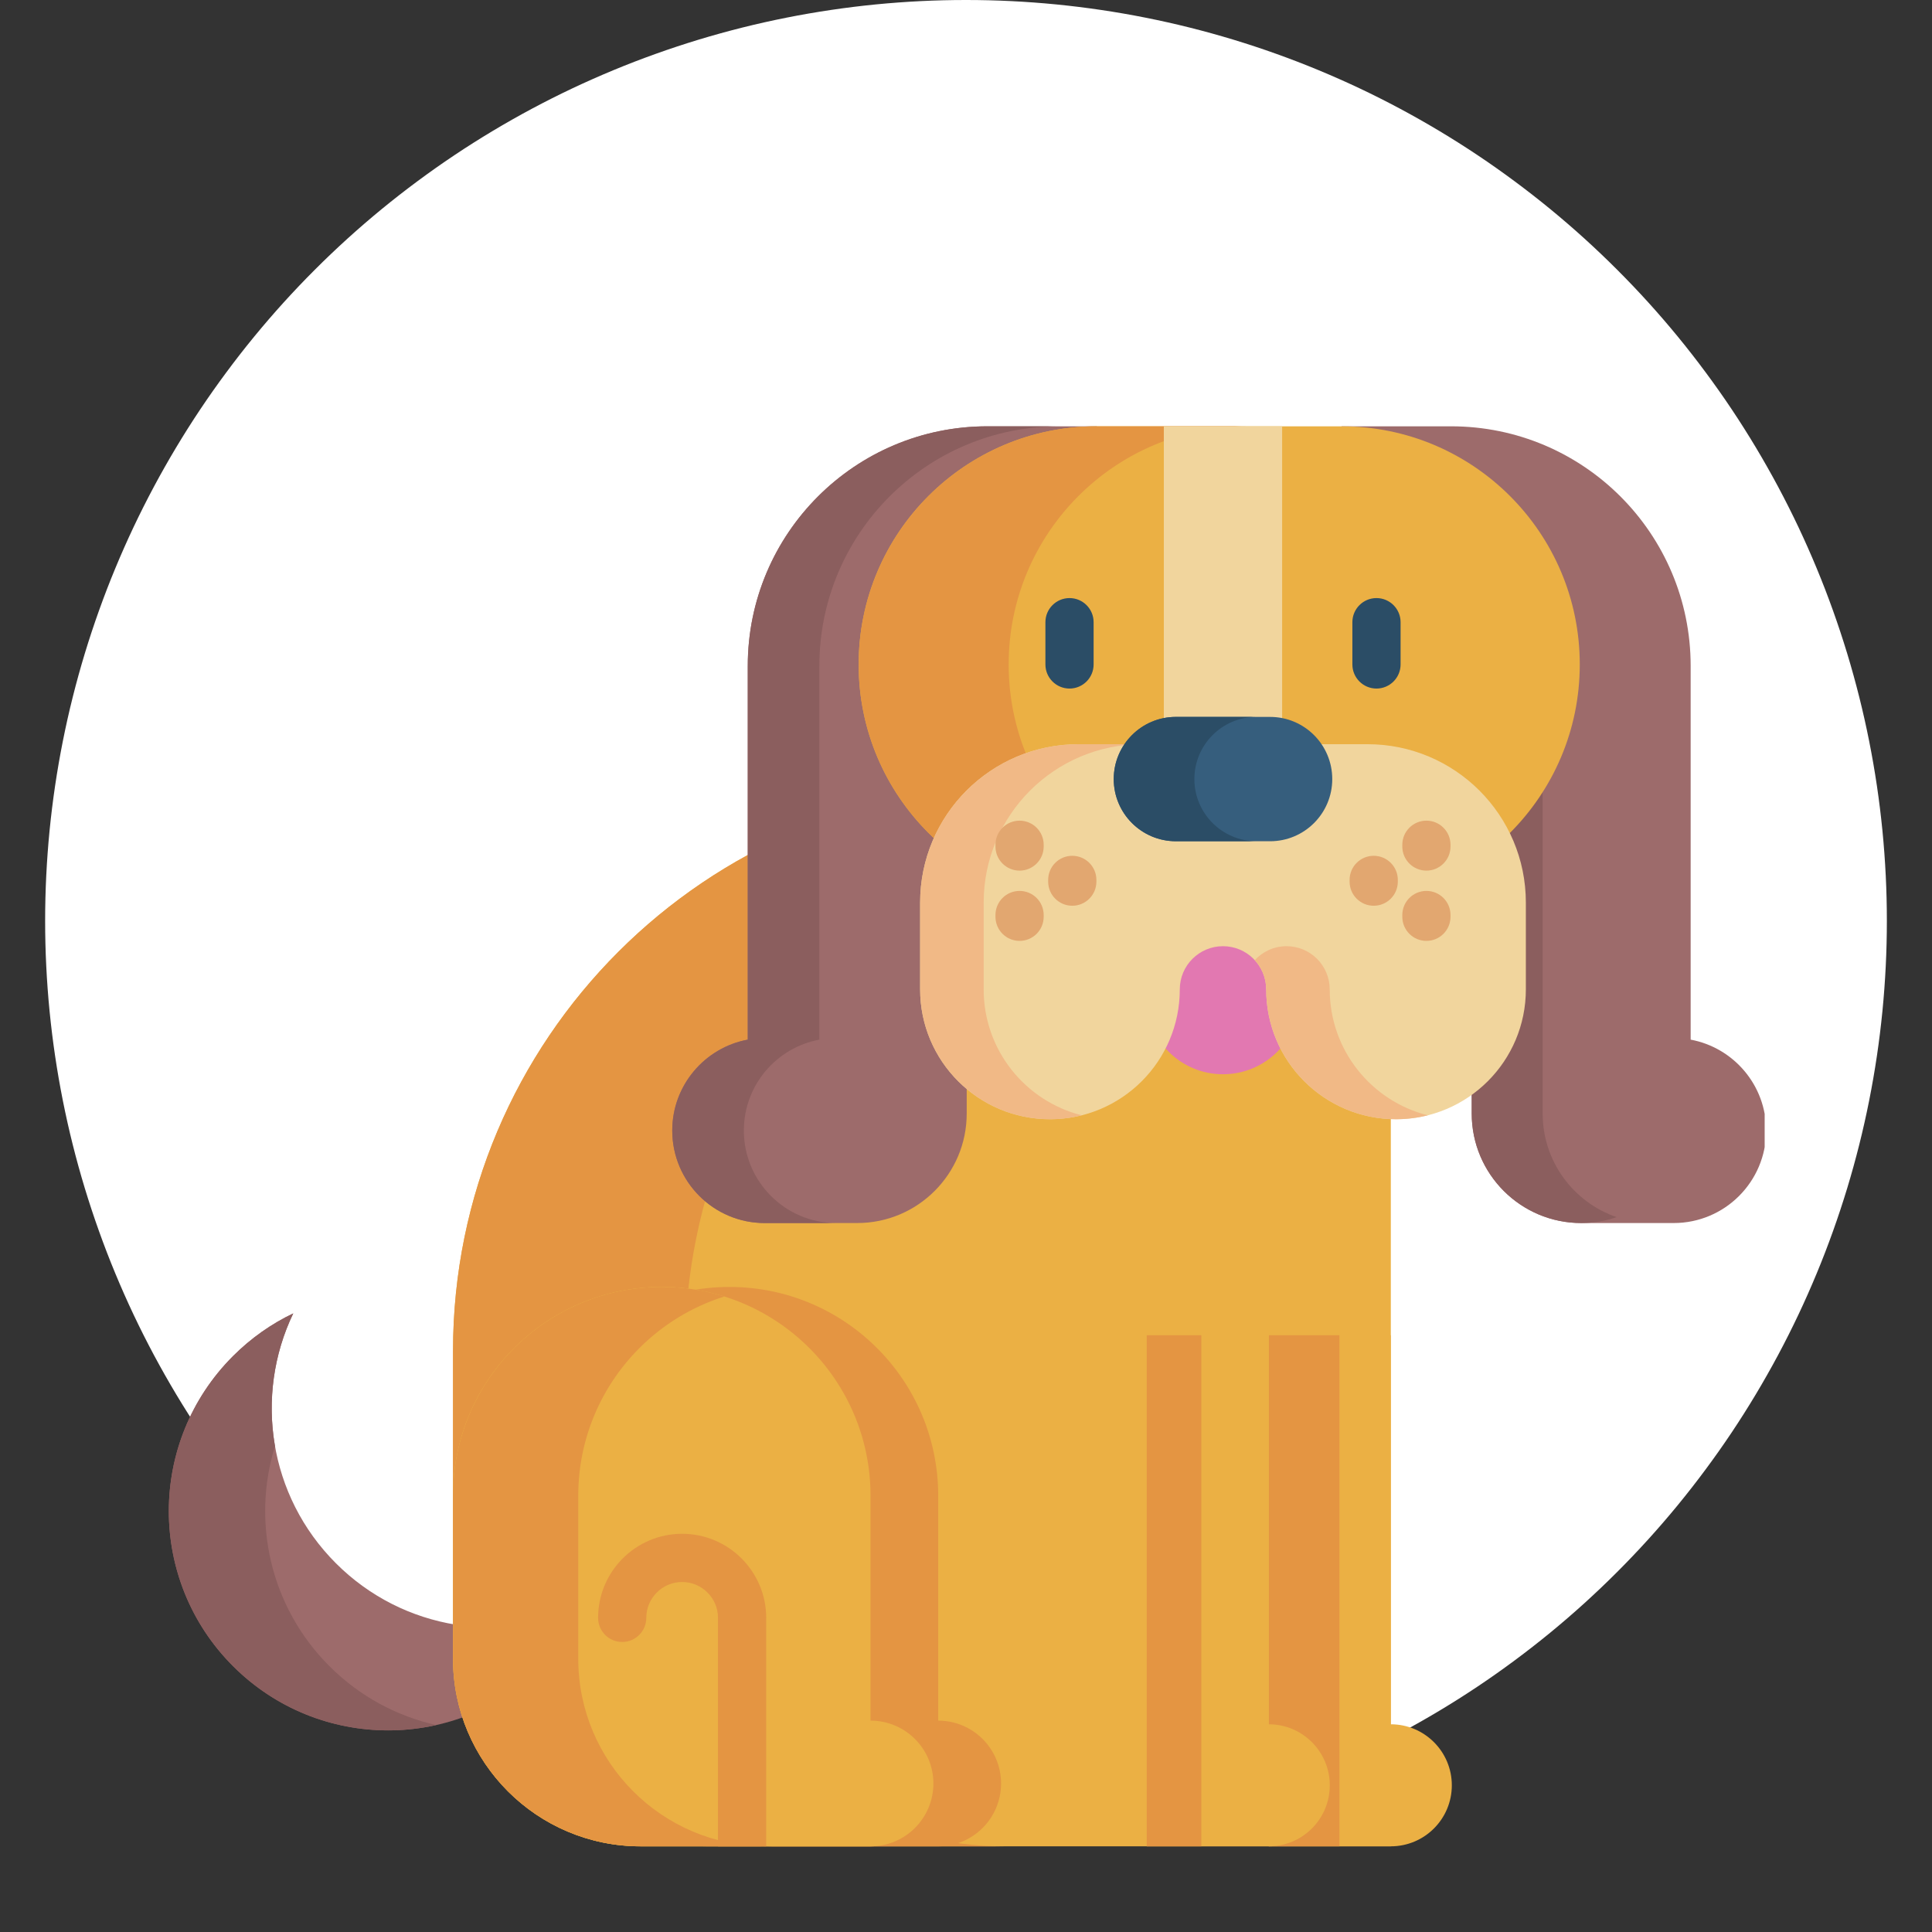 <?xml version="1.0" encoding="UTF-8"?>
<svg xmlns="http://www.w3.org/2000/svg" xmlns:xlink="http://www.w3.org/1999/xlink" width="375pt" height="375pt" viewBox="0 0 375 375" version="1.2">
<rect x="0" y="0" width="375" height="375" fill="#333333" stroke="none"/>
<defs>
<clipPath id="clip1">
  <path d="M 32.77 254 L 114 254 L 114 336 L 32.77 336 Z M 32.77 254 "/>
</clipPath>
<clipPath id="clip2">
  <path d="M 32.77 254 L 85 254 L 85 336 L 32.77 336 Z M 32.77 254 "/>
</clipPath>
<clipPath id="clip3">
  <path d="M 255 82 L 342.52 82 L 342.52 238 L 255 238 Z M 255 82 "/>
</clipPath>
</defs>
<g id="surface1">
<path style=" stroke:none;fill-rule:nonzero;fill:rgb(100%,100%,100%);fill-opacity:1;" d="M 187.5 0 C 184.574 0 181.652 0.07 178.73 0.215 C 175.809 0.359 172.891 0.574 169.98 0.859 C 167.07 1.148 164.168 1.504 161.273 1.934 C 158.379 2.363 155.5 2.863 152.629 3.434 C 149.762 4.004 146.906 4.645 144.07 5.355 C 141.234 6.066 138.414 6.848 135.613 7.695 C 132.816 8.547 130.039 9.461 127.285 10.449 C 124.531 11.434 121.801 12.484 119.102 13.605 C 116.398 14.727 113.723 15.91 111.078 17.16 C 108.434 18.41 105.824 19.727 103.242 21.105 C 100.664 22.484 98.121 23.926 95.609 25.43 C 93.102 26.934 90.629 28.496 88.199 30.121 C 85.766 31.746 83.375 33.434 81.027 35.176 C 78.676 36.918 76.371 38.715 74.109 40.57 C 71.848 42.426 69.633 44.336 67.465 46.301 C 65.301 48.266 63.18 50.281 61.113 52.352 C 59.043 54.418 57.027 56.539 55.062 58.703 C 53.098 60.871 51.188 63.086 49.332 65.348 C 47.477 67.609 45.68 69.914 43.938 72.266 C 42.195 74.613 40.508 77.004 38.883 79.438 C 37.258 81.867 35.695 84.34 34.191 86.848 C 32.688 89.359 31.246 91.902 29.867 94.48 C 28.488 97.062 27.172 99.672 25.922 102.316 C 24.672 104.961 23.488 107.637 22.367 110.34 C 21.246 113.039 20.195 115.77 19.211 118.523 C 18.223 121.277 17.309 124.055 16.457 126.852 C 15.609 129.652 14.828 132.473 14.117 135.309 C 13.406 138.145 12.766 141 12.195 143.867 C 11.625 146.738 11.125 149.617 10.695 152.512 C 10.266 155.406 9.91 158.309 9.621 161.219 C 9.336 164.129 9.121 167.047 8.977 169.969 C 8.832 172.891 8.762 175.812 8.762 178.738 C 8.762 181.664 8.832 184.586 8.977 187.508 C 9.121 190.43 9.336 193.348 9.621 196.258 C 9.91 199.168 10.266 202.07 10.695 204.965 C 11.125 207.859 11.625 210.738 12.195 213.609 C 12.766 216.477 13.406 219.332 14.117 222.168 C 14.828 225.004 15.609 227.824 16.457 230.625 C 17.309 233.422 18.223 236.199 19.211 238.953 C 20.195 241.707 21.246 244.438 22.367 247.137 C 23.488 249.84 24.672 252.516 25.922 255.16 C 27.172 257.805 28.488 260.414 29.867 262.996 C 31.246 265.574 32.688 268.117 34.191 270.629 C 35.695 273.137 37.258 275.609 38.883 278.039 C 40.508 280.473 42.195 282.863 43.938 285.211 C 45.68 287.562 47.477 289.867 49.332 292.129 C 51.188 294.391 53.098 296.605 55.062 298.773 C 57.027 300.938 59.043 303.059 61.113 305.125 C 63.18 307.195 65.301 309.211 67.465 311.176 C 69.633 313.141 71.848 315.051 74.109 316.906 C 76.371 318.762 78.676 320.559 81.027 322.301 C 83.375 324.043 85.766 325.73 88.199 327.355 C 90.629 328.98 93.102 330.543 95.609 332.047 C 98.121 333.551 100.664 334.992 103.242 336.371 C 105.824 337.75 108.434 339.066 111.078 340.316 C 113.723 341.566 116.398 342.75 119.102 343.871 C 121.801 344.992 124.531 346.043 127.285 347.027 C 130.039 348.016 132.816 348.93 135.613 349.781 C 138.414 350.629 141.234 351.41 144.07 352.121 C 146.906 352.832 149.762 353.473 152.629 354.043 C 155.5 354.613 158.379 355.113 161.273 355.543 C 164.168 355.973 167.07 356.328 169.98 356.617 C 172.891 356.902 175.809 357.117 178.73 357.262 C 181.652 357.406 184.574 357.477 187.5 357.477 C 190.426 357.477 193.348 357.406 196.27 357.262 C 199.191 357.117 202.109 356.902 205.02 356.617 C 207.93 356.328 210.832 355.973 213.727 355.543 C 216.621 355.113 219.5 354.613 222.371 354.043 C 225.238 353.473 228.094 352.832 230.93 352.121 C 233.766 351.41 236.586 350.629 239.387 349.781 C 242.184 348.93 244.961 348.016 247.715 347.027 C 250.469 346.043 253.199 344.992 255.898 343.871 C 258.602 342.75 261.277 341.566 263.922 340.316 C 266.566 339.066 269.176 337.75 271.758 336.371 C 274.336 334.992 276.879 333.551 279.391 332.047 C 281.898 330.543 284.371 328.98 286.801 327.355 C 289.234 325.73 291.625 324.043 293.973 322.301 C 296.324 320.559 298.629 318.762 300.891 316.906 C 303.152 315.051 305.367 313.141 307.535 311.176 C 309.699 309.211 311.82 307.195 313.887 305.125 C 315.957 303.059 317.973 300.938 319.938 298.773 C 321.902 296.605 323.812 294.391 325.668 292.129 C 327.523 289.867 329.32 287.562 331.062 285.211 C 332.805 282.863 334.492 280.473 336.117 278.039 C 337.742 275.609 339.305 273.137 340.809 270.629 C 342.312 268.117 343.754 265.574 345.133 262.996 C 346.512 260.414 347.828 257.805 349.078 255.16 C 350.328 252.516 351.512 249.84 352.633 247.137 C 353.754 244.438 354.805 241.707 355.789 238.953 C 356.777 236.199 357.691 233.422 358.543 230.625 C 359.391 227.824 360.172 225.004 360.883 222.168 C 361.594 219.332 362.234 216.477 362.805 213.609 C 363.375 210.738 363.875 207.859 364.305 204.965 C 364.734 202.07 365.09 199.168 365.379 196.258 C 365.664 193.348 365.879 190.43 366.023 187.508 C 366.168 184.586 366.238 181.664 366.238 178.738 C 366.238 175.812 366.168 172.891 366.023 169.969 C 365.879 167.047 365.664 164.129 365.379 161.219 C 365.09 158.309 364.734 155.406 364.305 152.512 C 363.875 149.617 363.375 146.738 362.805 143.867 C 362.234 141 361.594 138.145 360.883 135.309 C 360.172 132.473 359.391 129.652 358.543 126.852 C 357.691 124.055 356.773 121.277 355.789 118.523 C 354.805 115.77 353.754 113.039 352.633 110.34 C 351.512 107.637 350.328 104.961 349.078 102.316 C 347.828 99.672 346.512 97.062 345.133 94.48 C 343.754 91.902 342.312 89.359 340.809 86.848 C 339.305 84.34 337.742 81.867 336.117 79.438 C 334.492 77.004 332.805 74.613 331.062 72.266 C 329.32 69.914 327.523 67.609 325.668 65.348 C 323.812 63.086 321.902 60.871 319.938 58.703 C 317.973 56.539 315.957 54.418 313.887 52.352 C 311.82 50.281 309.699 48.266 307.535 46.301 C 305.367 44.336 303.152 42.426 300.891 40.57 C 298.629 38.715 296.324 36.918 293.973 35.176 C 291.625 33.434 289.234 31.746 286.801 30.121 C 284.371 28.496 281.898 26.934 279.391 25.43 C 276.879 23.926 274.336 22.484 271.758 21.105 C 269.176 19.727 266.566 18.41 263.922 17.16 C 261.277 15.91 258.602 14.727 255.898 13.605 C 253.199 12.484 250.469 11.434 247.715 10.449 C 244.961 9.461 242.184 8.547 239.387 7.695 C 236.586 6.848 233.766 6.066 230.93 5.355 C 228.094 4.645 225.238 4.004 222.371 3.434 C 219.5 2.863 216.621 2.363 213.727 1.934 C 210.832 1.504 207.93 1.148 205.02 0.859 C 202.109 0.574 199.191 0.359 196.27 0.215 C 193.348 0.07 190.426 0 187.5 0 Z M 187.5 0 "/>
<path style=" stroke:none;fill-rule:nonzero;fill:rgb(92.159%,69.019%,26.669%);fill-opacity:1;" d="M 269.957 152.66 L 197.492 152.66 C 136.984 152.66 87.93 201.711 87.93 262.219 L 87.93 296.539 C 87.93 330.688 115.613 358.371 149.762 358.371 L 269.957 358.371 Z M 269.957 152.66 "/>
<path style=" stroke:none;fill-rule:nonzero;fill:rgb(89.409%,58.429%,25.879%);fill-opacity:1;" d="M 194.781 358.375 L 149.758 358.375 C 115.613 358.375 87.93 330.691 87.93 296.543 L 87.93 262.219 C 87.93 201.715 136.98 152.664 197.492 152.664 L 242.508 152.664 C 182.004 152.664 132.949 201.715 132.949 262.219 L 132.949 296.543 C 132.953 330.691 160.633 358.375 194.781 358.375 Z M 194.781 358.375 "/>
<g clip-path="url(#clip1)" clip-rule="nonzero">
<path style=" stroke:none;fill-rule:nonzero;fill:rgb(61.569%,41.959%,41.959%);fill-opacity:1;" d="M 113.715 311.715 C 111.691 315.945 108.926 319.902 105.426 323.402 C 88.805 340.023 61.859 340.02 45.234 323.398 C 28.613 306.773 28.613 279.836 45.234 263.215 C 48.738 259.711 52.691 256.949 56.922 254.926 C 49.32 270.754 52.082 290.312 65.203 303.434 C 78.32 316.551 97.887 319.32 113.715 311.715 Z M 113.715 311.715 "/>
</g>
<g clip-path="url(#clip2)" clip-rule="nonzero">
<path style=" stroke:none;fill-rule:nonzero;fill:rgb(54.509%,36.859%,36.859%);fill-opacity:1;" d="M 84.684 334.832 C 70.93 337.914 55.941 334.102 45.234 323.398 C 28.613 306.777 28.613 279.832 45.234 263.211 C 48.734 259.711 52.691 256.949 56.922 254.926 C 53.047 262.992 51.863 272.035 53.375 280.695 C 48.859 295.293 52.379 311.84 63.938 323.398 C 69.855 329.316 77.086 333.129 84.684 334.832 Z M 84.684 334.832 "/>
</g>
<g clip-path="url(#clip3)" clip-rule="nonzero">
<path style=" stroke:none;fill-rule:nonzero;fill:rgb(61.569%,41.959%,41.959%);fill-opacity:1;" d="M 328.156 201.793 L 328.156 129.258 C 328.156 103.57 307.332 82.746 281.645 82.746 L 260.41 82.746 L 255.242 131.652 L 285.66 165.648 L 285.66 216.141 C 285.66 227.875 295.176 237.391 306.91 237.391 L 324.863 237.391 C 334.777 237.391 342.812 229.352 342.812 219.438 C 342.812 210.652 336.496 203.344 328.156 201.793 Z M 328.156 201.793 "/>
</g>
<path style=" stroke:none;fill-rule:nonzero;fill:rgb(61.569%,41.959%,41.959%);fill-opacity:1;" d="M 145.141 201.793 L 145.141 129.258 C 145.141 103.57 165.965 82.746 191.652 82.746 L 212.891 82.746 L 218.055 131.652 L 187.637 165.648 L 187.637 216.141 C 187.637 227.875 178.121 237.391 166.387 237.391 L 148.438 237.391 C 138.523 237.391 130.484 229.352 130.484 219.438 C 130.484 210.652 136.801 203.344 145.141 201.793 Z M 145.141 201.793 "/>
<path style=" stroke:none;fill-rule:nonzero;fill:rgb(54.509%,36.859%,36.859%);fill-opacity:1;" d="M 148.582 207.902 C 145.961 211.023 144.383 215.043 144.383 219.438 C 144.383 229.352 152.422 237.395 162.336 237.395 L 148.434 237.395 C 138.52 237.395 130.484 229.352 130.484 219.438 C 130.484 215.043 132.062 211.023 134.688 207.902 C 137.309 204.785 140.969 202.57 145.141 201.793 L 145.141 129.258 C 145.141 103.57 165.961 82.746 191.652 82.746 L 205.547 82.746 C 179.863 82.746 159.039 103.57 159.039 129.258 L 159.039 201.793 C 154.867 202.57 151.207 204.785 148.582 207.902 Z M 148.582 207.902 "/>
<path style=" stroke:none;fill-rule:nonzero;fill:rgb(54.509%,36.859%,36.859%);fill-opacity:1;" d="M 313.793 236.246 C 311.637 236.992 309.316 237.391 306.91 237.391 C 295.176 237.391 285.66 227.875 285.66 216.141 L 285.66 165.645 L 299.43 132.547 L 299.43 216.141 C 299.43 225.461 305.438 233.387 313.793 236.246 Z M 313.793 236.246 "/>
<path style=" stroke:none;fill-rule:nonzero;fill:rgb(88.629%,47.06%,69.409%);fill-opacity:1;" d="M 237.383 208.512 C 229.148 208.512 222.473 201.836 222.473 193.602 L 222.473 166.762 L 252.293 166.762 L 252.293 193.602 C 252.293 201.836 245.617 208.512 237.383 208.512 Z M 237.383 208.512 "/>
<path style=" stroke:none;fill-rule:nonzero;fill:rgb(92.159%,69.019%,26.669%);fill-opacity:1;" d="M 260.406 175.191 L 212.891 175.191 C 187.359 175.191 166.664 154.496 166.664 128.969 C 166.664 103.441 187.359 82.746 212.891 82.746 L 260.406 82.746 C 285.938 82.746 306.633 103.441 306.633 128.969 C 306.633 154.496 285.938 175.191 260.406 175.191 Z M 260.406 175.191 "/>
<path style=" stroke:none;fill-rule:nonzero;fill:rgb(89.409%,58.429%,25.879%);fill-opacity:1;" d="M 242 175.188 L 212.891 175.188 C 187.359 175.188 166.664 154.496 166.664 128.969 C 166.664 116.203 171.84 104.648 180.203 96.281 C 188.57 87.918 200.125 82.742 212.891 82.742 L 242 82.742 C 229.238 82.742 217.68 87.918 209.316 96.281 C 200.953 104.648 195.781 116.203 195.781 128.969 C 195.781 154.496 216.473 175.188 242 175.188 Z M 242 175.188 "/>
<path style=" stroke:none;fill-rule:nonzero;fill:rgb(94.51%,83.53%,61.569%);fill-opacity:1;" d="M 265.426 144.449 L 248.863 144.449 L 248.863 82.746 L 225.898 82.746 L 225.898 144.449 L 209.34 144.449 C 192.359 144.449 178.598 158.215 178.598 175.191 L 178.598 192.043 C 178.598 205.961 189.879 217.242 203.797 217.242 C 217.715 217.242 228.996 205.961 228.996 192.043 C 228.996 187.41 232.75 183.656 237.383 183.656 C 242.012 183.656 245.766 187.41 245.766 192.043 C 245.766 205.961 257.051 217.242 270.965 217.242 C 284.883 217.242 296.168 205.961 296.168 192.043 L 296.168 175.191 C 296.168 158.215 282.402 144.449 265.426 144.449 Z M 265.426 144.449 "/>
<path style=" stroke:none;fill-rule:nonzero;fill:rgb(94.51%,72.549%,52.55%);fill-opacity:1;" d="M 190.93 192.043 L 190.93 175.191 C 190.93 158.215 204.691 144.449 221.672 144.449 L 209.34 144.449 C 192.359 144.449 178.598 158.215 178.598 175.191 L 178.598 192.043 C 178.598 205.961 189.879 217.242 203.797 217.242 C 205.926 217.242 207.988 216.977 209.961 216.48 C 199.027 213.727 190.93 203.832 190.93 192.043 Z M 190.93 192.043 "/>
<path style=" stroke:none;fill-rule:nonzero;fill:rgb(94.51%,72.549%,52.55%);fill-opacity:1;" d="M 258.098 192.043 C 258.098 187.41 254.344 183.656 249.715 183.656 C 247.27 183.656 245.078 184.707 243.547 186.371 C 244.922 187.867 245.77 189.852 245.77 192.043 C 245.77 205.961 257.051 217.242 270.969 217.242 C 273.094 217.242 275.16 216.977 277.133 216.48 C 266.195 213.727 258.098 203.832 258.098 192.043 Z M 258.098 192.043 "/>
<path style=" stroke:none;fill-rule:nonzero;fill:rgb(16.859%,30.199%,39.999%);fill-opacity:1;" d="M 207.594 133.648 C 205.008 133.648 202.914 131.551 202.914 128.969 L 202.914 120.766 C 202.914 118.184 205.008 116.086 207.594 116.086 C 210.176 116.086 212.27 118.184 212.27 120.766 L 212.27 128.969 C 212.27 131.551 210.176 133.648 207.594 133.648 Z M 207.594 133.648 "/>
<path style=" stroke:none;fill-rule:nonzero;fill:rgb(16.859%,30.199%,39.999%);fill-opacity:1;" d="M 267.172 133.648 C 264.59 133.648 262.496 131.551 262.496 128.969 L 262.496 120.766 C 262.496 118.184 264.59 116.086 267.172 116.086 C 269.758 116.086 271.852 118.184 271.852 120.766 L 271.852 128.969 C 271.852 131.551 269.758 133.648 267.172 133.648 Z M 267.172 133.648 "/>
<path style=" stroke:none;fill-rule:nonzero;fill:rgb(21.179%,36.859%,49.019%);fill-opacity:1;" d="M 246.523 139.152 L 228.238 139.152 C 221.578 139.152 216.176 144.555 216.176 151.219 C 216.176 157.883 221.578 163.285 228.238 163.285 L 246.523 163.285 C 253.188 163.285 258.59 157.883 258.59 151.219 C 258.59 144.555 253.188 139.152 246.523 139.152 Z M 246.523 139.152 "/>
<path style=" stroke:none;fill-rule:nonzero;fill:rgb(16.859%,30.199%,39.999%);fill-opacity:1;" d="M 235.359 159.75 C 237.547 161.93 240.562 163.285 243.891 163.285 L 228.238 163.285 C 224.906 163.285 221.895 161.93 219.707 159.75 C 217.523 157.562 216.176 154.547 216.176 151.219 C 216.176 144.551 221.578 139.148 228.238 139.148 L 243.891 139.148 C 237.23 139.148 231.828 144.551 231.828 151.219 C 231.828 154.547 233.18 157.562 235.359 159.75 Z M 235.359 159.75 "/>
<path style=" stroke:none;fill-rule:nonzero;fill:rgb(88.629%,65.489%,43.919%);fill-opacity:1;" d="M 276.867 168.988 C 274.281 168.988 272.188 166.891 272.188 164.309 L 272.188 163.969 C 272.188 161.383 274.281 159.289 276.867 159.289 C 279.449 159.289 281.543 161.383 281.543 163.969 L 281.543 164.309 C 281.543 166.891 279.449 168.988 276.867 168.988 Z M 276.867 168.988 "/>
<path style=" stroke:none;fill-rule:nonzero;fill:rgb(88.629%,65.489%,43.919%);fill-opacity:1;" d="M 276.867 182.625 C 274.281 182.625 272.188 180.531 272.188 177.945 L 272.188 177.605 C 272.188 175.02 274.281 172.926 276.867 172.926 C 279.449 172.926 281.543 175.02 281.543 177.605 L 281.543 177.945 C 281.543 180.531 279.449 182.625 276.867 182.625 Z M 276.867 182.625 "/>
<path style=" stroke:none;fill-rule:nonzero;fill:rgb(88.629%,65.489%,43.919%);fill-opacity:1;" d="M 266.637 175.805 C 264.051 175.805 261.957 173.711 261.957 171.129 L 261.957 170.785 C 261.957 168.203 264.051 166.109 266.637 166.109 C 269.219 166.109 271.316 168.203 271.316 170.785 L 271.316 171.129 C 271.316 173.711 269.223 175.805 266.637 175.805 Z M 266.637 175.805 "/>
<path style=" stroke:none;fill-rule:nonzero;fill:rgb(88.629%,65.489%,43.919%);fill-opacity:1;" d="M 197.898 168.988 C 195.312 168.988 193.219 166.891 193.219 164.309 L 193.219 163.969 C 193.219 161.383 195.316 159.289 197.898 159.289 C 200.484 159.289 202.578 161.383 202.578 163.969 L 202.578 164.309 C 202.578 166.891 200.484 168.988 197.898 168.988 Z M 197.898 168.988 "/>
<path style=" stroke:none;fill-rule:nonzero;fill:rgb(88.629%,65.489%,43.919%);fill-opacity:1;" d="M 197.898 182.625 C 195.312 182.625 193.219 180.531 193.219 177.945 L 193.219 177.605 C 193.219 175.02 195.316 172.926 197.898 172.926 C 200.484 172.926 202.578 175.02 202.578 177.605 L 202.578 177.945 C 202.578 180.531 200.484 182.625 197.898 182.625 Z M 197.898 182.625 "/>
<path style=" stroke:none;fill-rule:nonzero;fill:rgb(88.629%,65.489%,43.919%);fill-opacity:1;" d="M 208.129 175.805 C 205.543 175.805 203.449 173.711 203.449 171.129 L 203.449 170.785 C 203.449 168.203 205.543 166.109 208.129 166.109 C 210.711 166.109 212.809 168.203 212.809 170.785 L 212.809 171.129 C 212.809 173.711 210.711 175.805 208.129 175.805 Z M 208.129 175.805 "/>
<path style=" stroke:none;fill-rule:nonzero;fill:rgb(92.159%,69.019%,26.669%);fill-opacity:1;" d="M 246.266 259.168 L 246.266 358.371 L 269.953 358.371 C 276.496 358.371 281.797 353.07 281.797 346.527 C 281.797 339.988 276.496 334.684 269.953 334.684 L 269.953 259.168 "/>
<path style=" stroke:none;fill-rule:nonzero;fill:rgb(89.409%,58.429%,25.879%);fill-opacity:1;" d="M 246.266 259.168 L 259.984 259.168 L 259.984 358.371 L 246.266 358.371 Z M 246.266 259.168 "/>
<path style=" stroke:none;fill-rule:nonzero;fill:rgb(92.159%,69.019%,26.669%);fill-opacity:1;" d="M 222.578 259.168 L 222.578 358.371 L 246.266 358.371 C 252.809 358.371 258.109 353.07 258.109 346.527 C 258.109 339.988 252.809 334.684 246.266 334.684 L 246.266 259.168 "/>
<path style=" stroke:none;fill-rule:nonzero;fill:rgb(89.409%,58.429%,25.879%);fill-opacity:1;" d="M 222.578 259.168 L 233.176 259.168 L 233.176 358.371 L 222.578 358.371 Z M 222.578 259.168 "/>
<path style=" stroke:none;fill-rule:nonzero;fill:rgb(92.159%,69.019%,26.669%);fill-opacity:1;" d="M 168.969 333.973 L 168.969 290.316 C 168.969 267.938 150.828 249.797 128.449 249.797 C 106.07 249.797 87.93 267.938 87.93 290.316 L 87.93 321.949 C 87.93 342.066 104.238 358.371 124.355 358.371 L 168.969 358.371 C 175.707 358.371 181.168 352.91 181.168 346.172 C 181.168 339.434 175.707 333.973 168.969 333.973 Z M 168.969 333.973 "/>
<path style=" stroke:none;fill-rule:nonzero;fill:rgb(89.409%,58.429%,25.879%);fill-opacity:1;" d="M 182.105 333.973 L 182.105 290.316 C 182.105 267.938 163.965 249.797 141.586 249.797 C 119.207 249.797 101.066 267.938 101.066 290.316 L 101.066 321.949 C 101.066 342.066 117.371 358.371 137.488 358.371 L 182.105 358.371 C 188.844 358.371 194.305 352.91 194.305 346.172 C 194.305 339.434 188.844 333.973 182.105 333.973 Z M 182.105 333.973 "/>
<path style=" stroke:none;fill-rule:nonzero;fill:rgb(92.159%,69.019%,26.669%);fill-opacity:1;" d="M 181.172 346.172 C 181.172 352.91 175.707 358.375 168.969 358.375 L 124.352 358.375 C 104.234 358.375 87.93 342.062 87.93 321.949 L 87.93 290.316 C 87.93 279.125 92.465 269 99.793 261.664 C 107.129 254.332 117.262 249.797 128.453 249.797 C 150.828 249.797 168.969 267.938 168.969 290.316 L 168.969 333.969 C 172.34 333.969 175.387 335.336 177.598 337.547 C 179.805 339.754 181.172 342.805 181.172 346.172 Z M 181.172 346.172 "/>
<path style=" stroke:none;fill-rule:nonzero;fill:rgb(89.409%,58.429%,25.879%);fill-opacity:1;" d="M 148.668 358.367 L 124.352 358.367 C 104.234 358.367 87.93 342.059 87.93 321.945 L 87.93 290.316 C 87.93 279.125 92.465 268.996 99.797 261.66 C 107.125 254.328 117.262 249.793 128.445 249.793 C 132.684 249.793 136.762 250.441 140.605 251.648 C 134.301 253.625 128.664 257.105 124.109 261.66 C 116.773 268.996 112.238 279.125 112.238 290.316 L 112.238 321.945 C 112.238 342.059 128.547 358.367 148.668 358.367 Z M 148.668 358.367 "/>
<path style=" stroke:none;fill-rule:nonzero;fill:rgb(89.409%,58.429%,25.879%);fill-opacity:1;" d="M 148.719 314.027 L 148.719 358.375 L 139.363 358.375 L 139.363 314.027 C 139.363 310.191 136.238 307.066 132.398 307.066 C 128.562 307.066 125.445 310.191 125.445 314.027 C 125.445 316.609 123.348 318.707 120.766 318.707 C 118.184 318.707 116.09 316.609 116.09 314.027 C 116.09 305.023 123.406 297.707 132.402 297.707 C 141.395 297.707 148.719 305.023 148.719 314.027 Z M 148.719 314.027 "/>
</g>
</svg>
